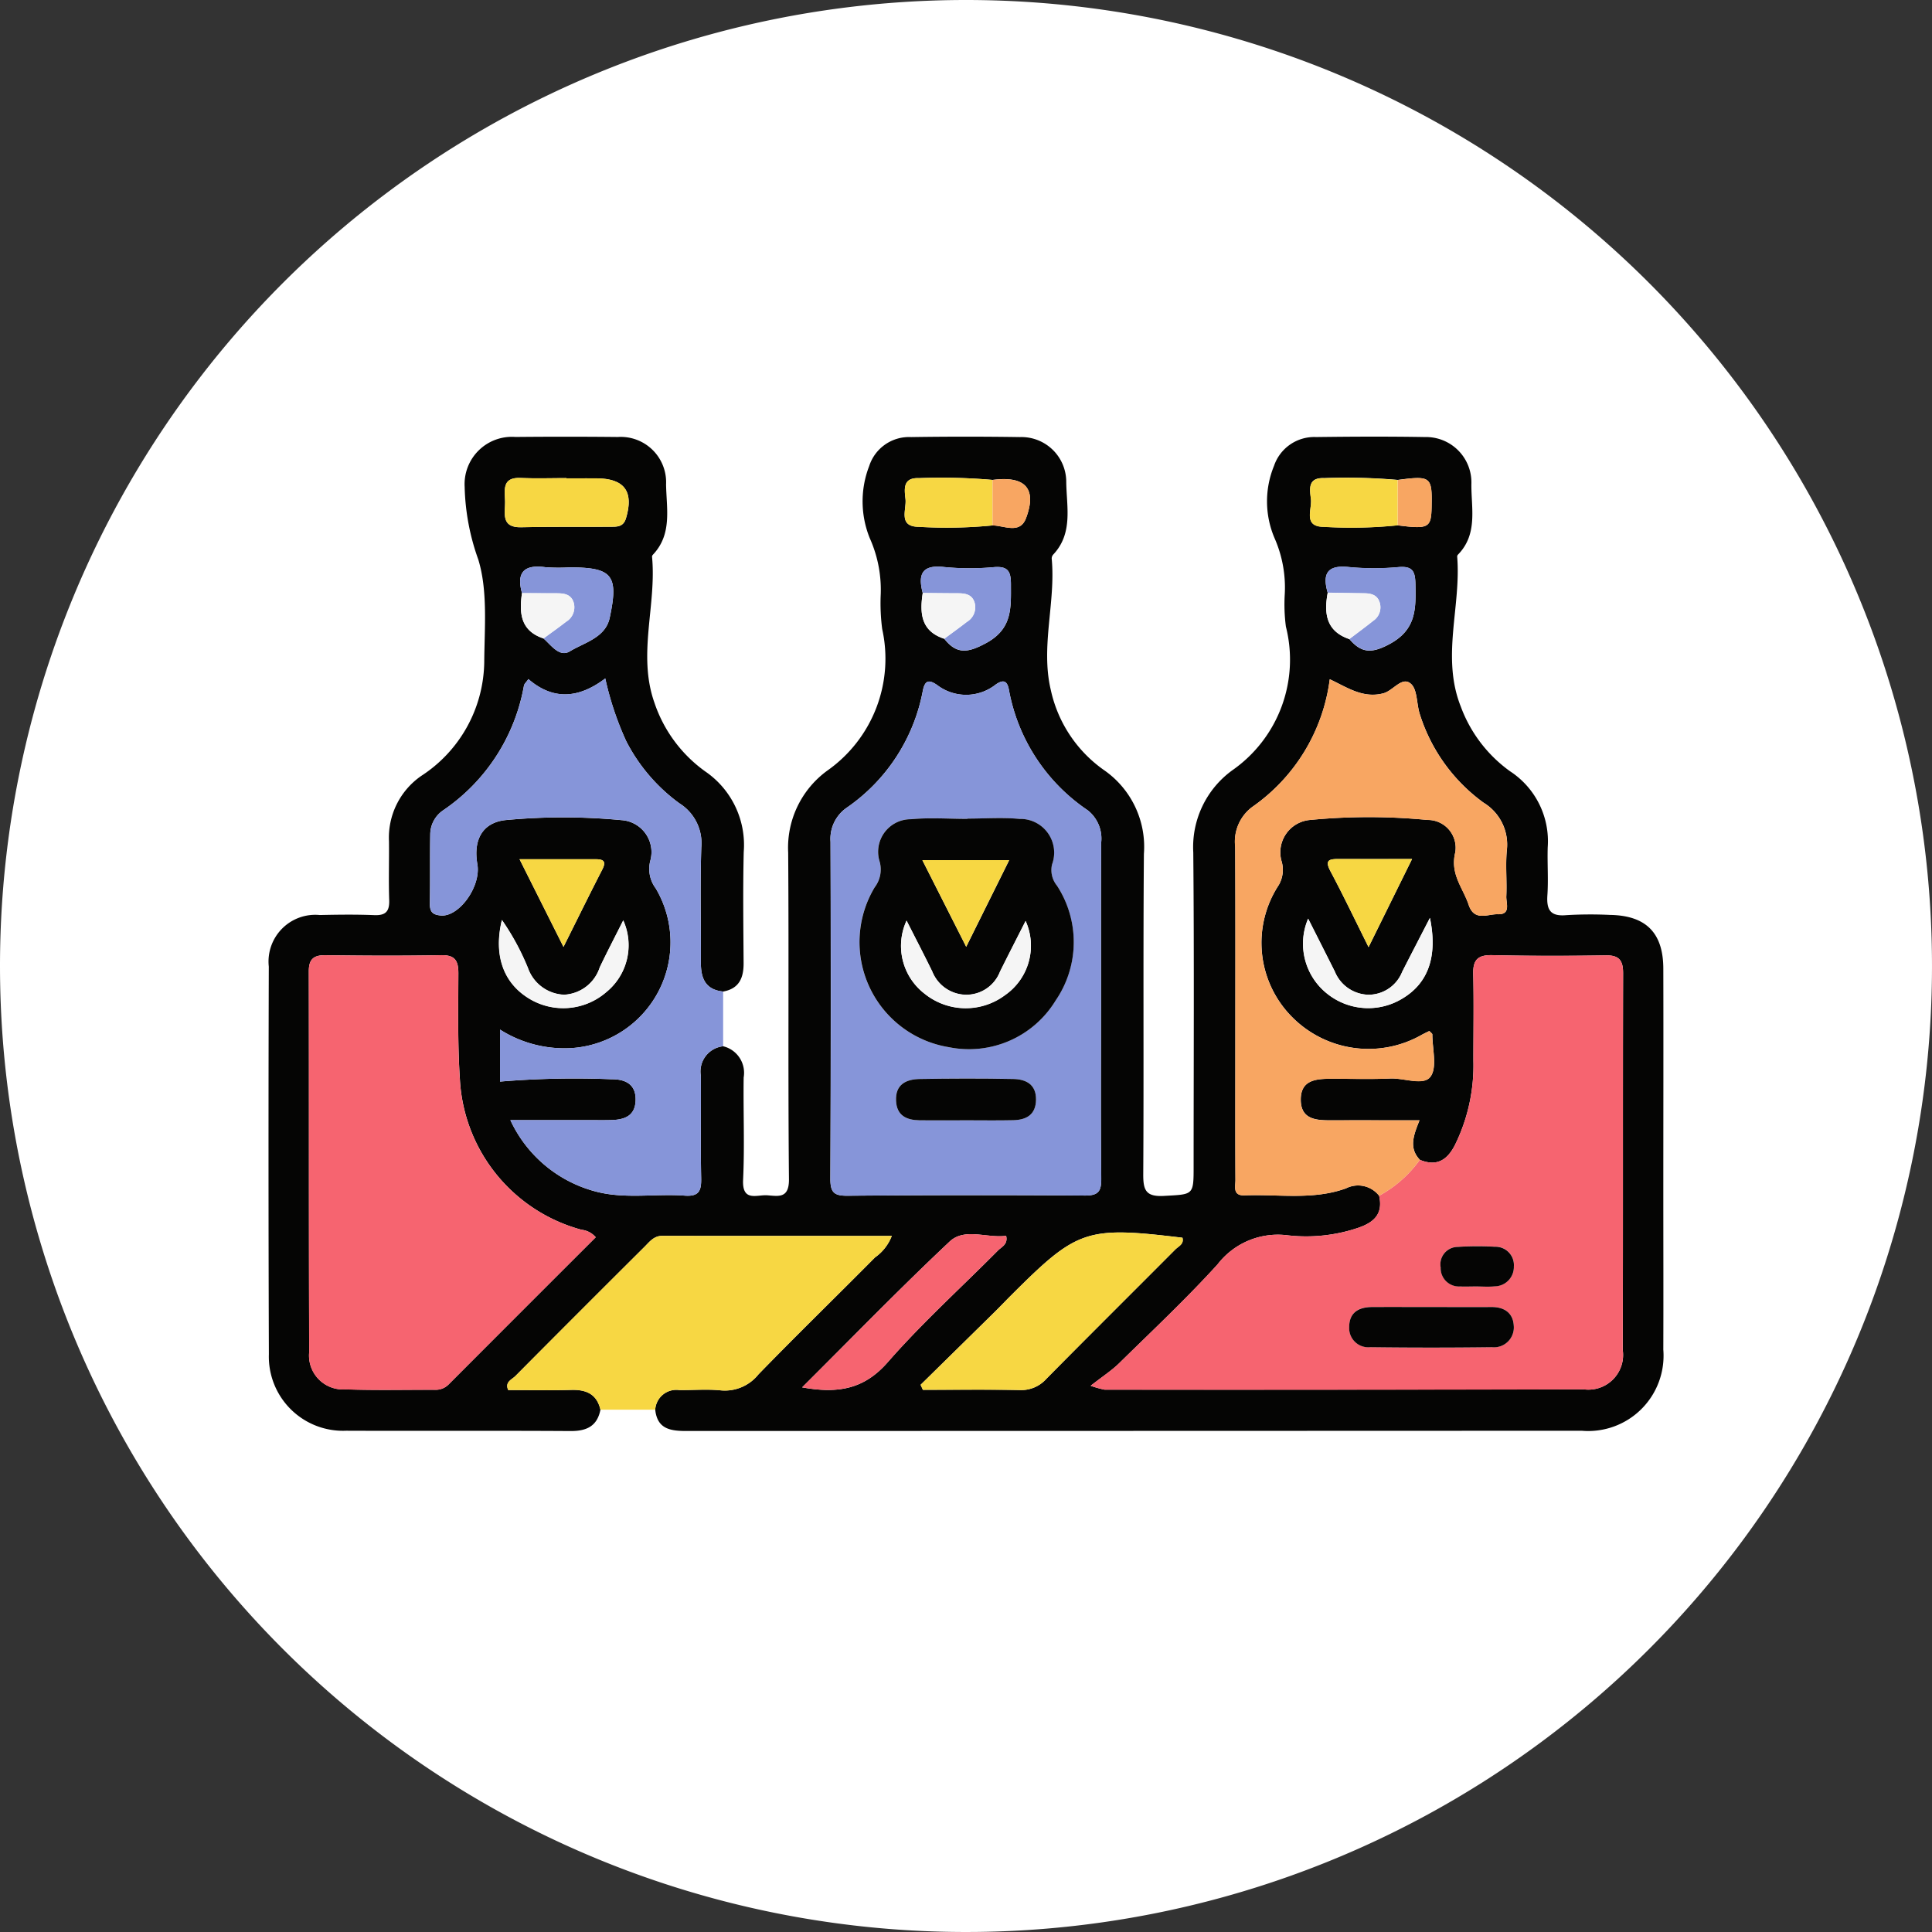 <svg xmlns="http://www.w3.org/2000/svg" xmlns:xlink="http://www.w3.org/1999/xlink" width="125" height="125" viewBox="0 0 125 125">
  <rect x="0" y="0" width="125" height="125" fill="#333333" stroke="none"/>
  <defs>
    <clipPath id="clip-path">
      <rect id="Rectangle_377763" data-name="Rectangle 377763" width="90.245" height="64.338" fill="none"/>
    </clipPath>
  </defs>
  <g id="Group_1072924" data-name="Group 1072924" transform="translate(6289 286)">
    <g id="Group_1072442" data-name="Group 1072442" transform="translate(-6675 -2432)">
      <path id="Path_608385" data-name="Path 608385" d="M62.5,0A62.5,62.5,0,1,1,0,62.5,62.5,62.5,0,0,1,62.5,0Z" transform="translate(386 2146)" fill="#fff"/>
    </g>
    <g id="Group_1072453" data-name="Group 1072453" transform="translate(-6271.623 -257.75)">
      <g id="Group_1072452" data-name="Group 1072452" clip-path="url(#clip-path)">
        <path id="Path_609834" data-name="Path 609834" d="M21.472,62.953c-.208,1.075-.9,1.392-1.937,1.385-4.839-.031-9.678,0-14.516-.02a4.8,4.8,0,0,1-5-4.948Q-.024,46.829.014,34.287a3.024,3.024,0,0,1,3.3-3.335c1.174-.025,2.35-.041,3.523.007.747.03.992-.248.967-.979-.044-1.267,0-2.536-.014-3.8a4.856,4.856,0,0,1,2.089-4.23,8.916,8.916,0,0,0,4.074-7.339c.014-2.23.241-4.621-.386-6.663a14.841,14.841,0,0,1-.881-4.7A3.061,3.061,0,0,1,15.971.021C18.179,0,20.387,0,22.595.023a2.935,2.935,0,0,1,3.123,3.061c.021,1.56.414,3.228-.857,4.561a.186.186,0,0,0-.051.126c.3,3.145-.953,6.314.156,9.449a8.977,8.977,0,0,0,3.294,4.447,5.76,5.76,0,0,1,2.482,5.208c-.056,2.394-.023,4.791-.008,7.187.006.952-.285,1.655-1.323,1.84-1.143-.113-1.446-.854-1.441-1.869.013-2.489-.056-4.979.028-7.465a3.039,3.039,0,0,0-1.417-2.843A11.411,11.411,0,0,1,23.137,19.7a20.03,20.03,0,0,1-1.355-4.054c-1.729,1.31-3.379,1.416-4.973.043-.137.2-.265.3-.288.425a12.349,12.349,0,0,1-5.205,8.049,1.9,1.9,0,0,0-.857,1.547c-.023,1.5,0,3-.023,4.507-.008.527.174.726.723.767,1.173.088,2.6-1.886,2.347-3.321-.281-1.61.364-2.721,1.881-2.858a40.054,40.054,0,0,1,7.45.009A2.074,2.074,0,0,1,24.7,27.432a2.1,2.1,0,0,0,.352,1.8,6.857,6.857,0,0,1-5.375,10.324,7.765,7.765,0,0,1-4.7-1.191v3.364a58.3,58.3,0,0,1,7.211-.151c.867-.008,1.6.3,1.56,1.38-.036.986-.708,1.232-1.536,1.259-.516.017-1.033.005-1.55.005H15.644a8.45,8.45,0,0,0,5.534,4.623c1.9.5,3.836.122,5.749.263.933.069,1.078-.328,1.061-1.136-.046-2.206,0-4.413-.021-6.62a1.642,1.642,0,0,1,1.443-1.909,1.766,1.766,0,0,1,1.328,2.022c-.031,2.207.067,4.418-.037,6.621-.068,1.449.9.949,1.567,1,.721.052,1.41.221,1.4-1.035-.067-7.045,0-14.09-.05-21.135a6.169,6.169,0,0,1,2.551-5.321A8.854,8.854,0,0,0,39.7,12.446a12.964,12.964,0,0,1-.1-2.105,8.149,8.149,0,0,0-.7-3.764A6.334,6.334,0,0,1,38.861,1.9,2.708,2.708,0,0,1,41.572.029q3.522-.053,7.046,0a2.9,2.9,0,0,1,2.991,2.9c.018,1.6.456,3.32-.841,4.7a.378.378,0,0,0-.1.259c.267,2.839-.727,5.676-.059,8.5a8.556,8.556,0,0,0,3.418,5.17A6.038,6.038,0,0,1,56.633,27c-.055,6.9,0,13.809-.042,20.713-.006,1.032.158,1.478,1.337,1.412,1.918-.108,1.922-.023,1.922-1.928,0-6.763.039-13.527-.022-20.29a6.14,6.14,0,0,1,2.528-5.322,8.724,8.724,0,0,0,3.464-9.294,11.081,11.081,0,0,1-.073-2.105,7.915,7.915,0,0,0-.666-3.63,6.058,6.058,0,0,1-.028-4.668A2.748,2.748,0,0,1,67.775.027c2.348-.03,4.7-.041,7.046,0a2.936,2.936,0,0,1,3,3.052c-.012,1.556.428,3.227-.864,4.552a.189.189,0,0,0-.055.127c.266,3.229-1.042,6.489.231,9.7a8.971,8.971,0,0,0,3.187,4.191,5.4,5.4,0,0,1,2.44,4.923c-.032,1.032.048,2.07-.021,3.1-.064.946.194,1.383,1.23,1.288a26.415,26.415,0,0,1,2.817-.015c2.324.037,3.446,1.15,3.453,3.47.013,4.744,0,9.488,0,14.232,0,3.476.012,6.951,0,10.427a4.874,4.874,0,0,1-5.278,5.245Q56,64.33,27.038,64.335c-1.038,0-1.89-.123-2.022-1.379a1.367,1.367,0,0,1,1.559-1.27c.891.01,1.79-.07,2.673.019a2.779,2.779,0,0,0,2.443-1.029c2.482-2.557,5.039-5.041,7.547-7.573a3.016,3.016,0,0,0,1.084-1.391c-5.024,0-9.933,0-14.842-.005-.552,0-.831.386-1.155.709q-4.188,4.172-8.357,8.363c-.227.229-.7.383-.461.907,1.36,0,2.721.03,4.08-.01.967-.028,1.649.269,1.884,1.275M69.93,13.1c.767.9,1.424.951,2.586.328,1.758-.942,1.712-2.3,1.685-3.869-.014-.818-.16-1.189-1.074-1.118a17.271,17.271,0,0,1-3.22,0c-1.416-.156-1.737.43-1.382,1.662-.247,1.335-.106,2.489,1.405,3m-26.212-.024c.813,1.036,1.549.906,2.706.279,1.71-.925,1.606-2.279,1.605-3.79,0-.825-.168-1.193-1.081-1.124a17.02,17.02,0,0,1-3.235-.005c-1.454-.17-1.706.479-1.389,1.683-.2,1.3-.12,2.467,1.394,2.958M73.062,5.741c2,.253,2.158.164,2.185-1.207C75.287,2.588,75.2,2.518,73.06,2.8a38.5,38.5,0,0,0-4.769-.118c-1.082-.044-.921.749-.849,1.36.078.671-.531,1.789.851,1.793a29.6,29.6,0,0,0,4.77-.1M46.838,2.8a38.217,38.217,0,0,0-4.765-.115c-1.056-.04-.934.728-.864,1.357.076.68-.5,1.785.865,1.793a30.263,30.263,0,0,0,4.767-.091c.765.01,1.768.583,2.164-.466.725-1.926-.055-2.756-2.167-2.478M17.789,13.059c.5.443,1.036,1.237,1.7.834.948-.575,2.3-.88,2.578-2.158.6-2.793.17-3.276-2.623-3.276a11.42,11.42,0,0,1-1.539-.011c-1.364-.187-1.887.325-1.509,1.677-.188,1.288-.1,2.441,1.393,2.933m56.7,33.73c-.745-.778-.39-1.627-.024-2.554-2.006,0-3.88-.006-5.754,0-.951,0-1.907-.07-1.928-1.3-.023-1.33,1-1.387,1.99-1.39,1.268,0,2.538.041,3.8-.016.9-.04,2.151.483,2.6-.114s.122-1.8.123-2.737c0-.059-.1-.118-.193-.223-.148.073-.311.151-.47.234a6.954,6.954,0,0,1-8.416-1.143,6.806,6.806,0,0,1-.859-8.532,1.964,1.964,0,0,0,.175-1.576A2.1,2.1,0,0,1,67.389,24.8a39.456,39.456,0,0,1,7.59,0,1.8,1.8,0,0,1,1.8,2.1c-.346,1.415.5,2.287.866,3.39s1.238.588,1.89.61c.863.029.526-.724.547-1.163.045-.984-.058-1.979.032-2.957a3.169,3.169,0,0,0-1.5-3.094,11.24,11.24,0,0,1-4.128-5.728c-.218-.664-.147-1.6-.583-1.973-.571-.5-1.137.457-1.786.624-1.324.34-2.337-.39-3.457-.912a11.921,11.921,0,0,1-5.019,8.264,2.8,2.8,0,0,0-1.1,2.58c.023,4.6.01,9.205.01,13.808,0,2.583-.006,5.167.007,7.75,0,.423-.192,1.02.593.99,2.194-.086,4.429.319,6.564-.455a1.727,1.727,0,0,1,2.14.481c.262,1.157-.306,1.715-1.352,2.073a10.5,10.5,0,0,1-4.584.485,4.925,4.925,0,0,0-4.518,1.882c-2.019,2.222-4.216,4.284-6.361,6.39-.486.477-1.071.853-1.849,1.463a6.448,6.448,0,0,0,.9.253q15.5,0,31.006-.021A2.245,2.245,0,0,0,87.615,59.1c.024-8.126,0-16.252.022-24.378,0-.831-.25-1.175-1.129-1.16-2.442.041-4.886.042-7.328-.013-.915-.021-1.26.277-1.239,1.2.044,1.878.009,3.757.011,5.636a11.65,11.65,0,0,1-1.191,5.441c-.51,1-1.189,1.412-2.274.965M21.167,51.8a1.4,1.4,0,0,0-.913-.483,10.664,10.664,0,0,1-7.873-9.705c-.153-2.29-.107-4.595-.1-6.893,0-.813-.219-1.186-1.115-1.169-2.486.047-4.975.035-7.462,0-.767-.01-1.1.231-1.1,1.041.017,8.212-.005,16.424.026,24.635a2.194,2.194,0,0,0,2.358,2.412c1.921.069,3.847.021,5.771.028a1.162,1.162,0,0,0,.886-.341Q16.4,56.556,21.167,51.8M53.859,37.13c0-3.614-.011-7.228.008-10.841A2.334,2.334,0,0,0,53,24.177a11.986,11.986,0,0,1-5.1-7.788c-.108-.606-.367-.687-.85-.353a3.091,3.091,0,0,1-3.8.032c-.543-.374-.791-.293-.924.388a11.834,11.834,0,0,1-4.945,7.57,2.451,2.451,0,0,0-1.024,2.182q.033,10.912-.01,21.824c0,.891.265,1.089,1.111,1.082q7.674-.064,15.349-.012c.917.008,1.075-.31,1.066-1.13-.04-3.613-.017-7.227-.017-10.841M42.187,61.346l.146.324c2.089,0,4.18-.027,6.268.015a2.172,2.172,0,0,0,1.723-.728c2.766-2.8,5.562-5.576,8.341-8.366.208-.209.576-.346.463-.76-6.231-.751-6.794-.562-11.085,3.725-.365.364-.719.74-1.086,1.1Q44.575,59,42.187,61.346m-7.666.166c2.364.43,4.036.095,5.542-1.63,2.22-2.543,4.744-4.819,7.125-7.222.235-.237.666-.4.531-.954-1.229.176-2.678-.545-3.654.372-3.208,3.016-6.276,6.181-9.544,9.434M19.269,2.7V2.685c-.985,0-1.972.036-2.955-.009-1.242-.057-1.022.81-1.011,1.531.011.749-.286,1.687,1.048,1.657,1.923-.043,3.847-.016,5.77-.032.41,0,.828.023,1-.537.522-1.727-.076-2.576-1.879-2.594-.657-.006-1.314,0-1.97,0M75.138,31.143c-.658,1.277-1.228,2.375-1.79,3.478a2.347,2.347,0,0,1-2.181,1.488A2.411,2.411,0,0,1,68.985,34.6c-.561-1.117-1.126-2.232-1.723-3.416a4.132,4.132,0,0,0,1.231,4.856,4.244,4.244,0,0,0,4.849.324c1.673-.99,2.314-2.712,1.8-5.225m-60.043.137c-.547,2.286.1,4.076,1.777,5.086a4.248,4.248,0,0,0,4.975-.424,3.912,3.912,0,0,0,1.1-4.644c-.519,1.034-1.038,2.026-1.519,3.036a2.559,2.559,0,0,1-2.308,1.774,2.585,2.585,0,0,1-2.34-1.732,16.071,16.071,0,0,0-1.681-3.1M71.17,33.029l2.813-5.7c-1.762,0-3.262.007-4.761,0-.6,0-.9.071-.523.782.812,1.52,1.552,3.079,2.471,4.921m-52.088-.018c.923-1.846,1.7-3.436,2.512-5.01.273-.531.065-.662-.429-.661-1.576,0-3.152,0-4.927,0l2.843,5.67" transform="translate(0 0)" fill="#050504"/>
        <path id="Path_609835" data-name="Path 609835" d="M55.968,79.248a1.642,1.642,0,0,0-1.443,1.909c.018,2.207-.025,4.414.021,6.62.017.807-.128,1.2-1.061,1.136-1.913-.142-3.851.231-5.749-.264A8.451,8.451,0,0,1,42.2,84.025h5.016c.517,0,1.034.012,1.55-.005.827-.027,1.5-.273,1.536-1.259.039-1.078-.693-1.387-1.56-1.38a58.3,58.3,0,0,0-7.211.151V78.169a7.761,7.761,0,0,0,4.7,1.191A6.857,6.857,0,0,0,51.61,69.036a2.1,2.1,0,0,1-.352-1.8A2.075,2.075,0,0,0,49.4,64.615a40.1,40.1,0,0,0-7.45-.009c-1.517.137-2.162,1.248-1.881,2.858.251,1.435-1.174,3.409-2.347,3.321-.549-.041-.731-.24-.723-.767.023-1.5,0-3.005.023-4.507a1.9,1.9,0,0,1,.857-1.547,12.349,12.349,0,0,0,5.205-8.049c.023-.123.15-.227.288-.425,1.594,1.374,3.243,1.267,4.973-.043A20.015,20.015,0,0,0,49.695,59.5a11.409,11.409,0,0,0,3.443,4.029,3.039,3.039,0,0,1,1.417,2.843c-.084,2.486-.016,4.976-.028,7.465-.005,1.015.3,1.756,1.441,1.869q0,1.771,0,3.542" transform="translate(-26.558 -39.805)" fill="#8695d9"/>
        <path id="Path_609836" data-name="Path 609836" d="M60.763,194.534c-.236-1.006-.918-1.3-1.885-1.275-1.359.04-2.72.01-4.08.01-.242-.523.234-.678.461-.907q4.163-4.2,8.357-8.363c.325-.323.6-.71,1.156-.709,4.909.009,9.818.005,14.841.005a3.014,3.014,0,0,1-1.084,1.39c-2.508,2.532-5.065,5.016-7.547,7.573a2.78,2.78,0,0,1-2.444,1.029c-.882-.089-1.781-.009-2.672-.019a1.367,1.367,0,0,0-1.559,1.27l-3.544,0" transform="translate(-39.292 -131.581)" fill="#f7d743"/>
        <path id="Path_609837" data-name="Path 609837" d="M209.823,132.154c1.085.446,1.765.03,2.274-.965a11.648,11.648,0,0,0,1.191-5.441c0-1.879.032-3.758-.011-5.636-.021-.921.323-1.219,1.238-1.2,2.442.056,4.886.054,7.328.013.879-.015,1.131.329,1.129,1.16-.019,8.126,0,16.252-.022,24.378a2.245,2.245,0,0,1-2.523,2.543q-15.5.044-31.006.021a6.406,6.406,0,0,1-.9-.253c.778-.61,1.363-.986,1.849-1.463,2.145-2.105,4.342-4.168,6.361-6.39a4.926,4.926,0,0,1,4.518-1.883,10.5,10.5,0,0,0,4.584-.485c1.046-.358,1.613-.916,1.352-2.073a7.859,7.859,0,0,0,2.639-2.328m.84,9.524c-1.311,0-2.622,0-3.933,0-.863,0-1.481.348-1.478,1.3a1.241,1.241,0,0,0,1.364,1.3q3.933.055,7.866,0a1.285,1.285,0,0,0,1.418-1.4c-.042-.816-.616-1.2-1.444-1.2-1.264.009-2.528,0-3.792,0m2.745-1.328v-.005c.422,0,.847.035,1.265-.007a1.253,1.253,0,0,0,1.233-1.29,1.186,1.186,0,0,0-1.227-1.271,19.563,19.563,0,0,0-2.386.008,1.13,1.13,0,0,0-1.123,1.332,1.184,1.184,0,0,0,1.254,1.229c.327.02.656,0,.984,0" transform="translate(-135.336 -85.365)" fill="#f66470"/>
        <path id="Path_609838" data-name="Path 609838" d="M27.783,137.17q-4.755,4.755-9.526,9.531a1.163,1.163,0,0,1-.886.341c-1.924-.007-3.85.041-5.772-.028A2.194,2.194,0,0,1,9.242,144.6c-.031-8.212-.009-16.423-.026-24.635,0-.81.335-1.051,1.1-1.041,2.487.03,4.975.042,7.462-.005.9-.017,1.117.355,1.115,1.169-.005,2.3-.051,4.6.1,6.893a10.665,10.665,0,0,0,7.873,9.705,1.4,1.4,0,0,1,.913.483" transform="translate(-6.616 -85.37)" fill="#f66470"/>
        <path id="Path_609839" data-name="Path 609839" d="M146.36,77.441c0,3.614-.022,7.228.017,10.841.009.82-.149,1.137-1.066,1.13q-7.674-.063-15.349.012c-.846.007-1.115-.19-1.111-1.082q.057-10.911.01-21.824a2.451,2.451,0,0,1,1.024-2.182,11.833,11.833,0,0,0,4.945-7.57c.133-.68.381-.762.924-.388a3.09,3.09,0,0,0,3.8-.032c.484-.334.742-.253.85.353a11.985,11.985,0,0,0,5.1,7.788,2.335,2.335,0,0,1,.865,2.112c-.02,3.614-.008,7.228-.008,10.841m-8.647-12.417v.017c-1.218,0-2.445-.093-3.652.023a2.107,2.107,0,0,0-2.027,2.746,1.9,1.9,0,0,1-.324,1.661A6.888,6.888,0,0,0,136.5,79.811a6.559,6.559,0,0,0,6.92-3.019,6.68,6.68,0,0,0,.084-7.431,1.585,1.585,0,0,1-.313-1.383,2.186,2.186,0,0,0-2.109-2.934c-1.115-.1-2.248-.02-3.372-.02m-.128,19.52c1.033,0,2.066.018,3.1-.006.851-.019,1.457-.356,1.472-1.326.015-.994-.653-1.322-1.464-1.34-2.018-.044-4.037-.039-6.055,0-.874.015-1.587.336-1.539,1.407.044.974.693,1.254,1.531,1.266.985.014,1.971,0,2.957,0" transform="translate(-92.501 -40.311)" fill="#8695d9"/>
        <path id="Path_609840" data-name="Path 609840" d="M233.612,86.738a7.862,7.862,0,0,1-2.639,2.328,1.728,1.728,0,0,0-2.14-.481c-2.134.774-4.37.37-6.563.455-.785.031-.591-.567-.593-.99-.013-2.583-.006-5.166-.006-7.75,0-4.6.013-9.206-.01-13.808a2.8,2.8,0,0,1,1.1-2.58,11.92,11.92,0,0,0,5.019-8.264c1.12.522,2.133,1.252,3.457.912.649-.167,1.214-1.119,1.786-.624.436.378.365,1.309.583,1.973a11.238,11.238,0,0,0,4.128,5.728,3.169,3.169,0,0,1,1.5,3.094c-.089.978.014,1.973-.031,2.957-.02.439.316,1.192-.547,1.163-.651-.022-1.522.49-1.89-.61s-1.212-1.975-.866-3.39a1.8,1.8,0,0,0-1.8-2.1,39.456,39.456,0,0,0-7.59,0,2.1,2.1,0,0,0-1.857,2.639,1.966,1.966,0,0,1-.175,1.576,6.806,6.806,0,0,0,.859,8.532,6.954,6.954,0,0,0,8.416,1.143c.159-.084.322-.161.47-.234.093.1.193.164.193.223,0,.937.33,2.129-.122,2.737s-1.7.074-2.6.114c-1.266.056-2.536.011-3.8.016-.985,0-2.013.061-1.99,1.39.021,1.231.977,1.305,1.928,1.3,1.874-.009,3.748,0,5.754,0-.366.927-.721,1.775.024,2.554" transform="translate(-159.124 -39.949)" fill="#f8a662"/>
        <path id="Path_609841" data-name="Path 609841" d="M149.54,192.37q2.385-2.344,4.77-4.688c.367-.362.721-.737,1.086-1.1,4.29-4.286,4.854-4.476,11.084-3.725.114.414-.254.551-.463.76-2.779,2.79-5.575,5.563-8.341,8.366a2.174,2.174,0,0,1-1.723.728c-2.089-.042-4.179-.015-6.268-.015l-.145-.324" transform="translate(-107.353 -131.024)" fill="#f7d743"/>
        <path id="Path_609842" data-name="Path 609842" d="M122.368,192.816c3.267-3.253,6.335-6.418,9.544-9.434.976-.917,2.425-.2,3.654-.372.135.557-.3.717-.531.954-2.381,2.4-4.905,4.679-7.125,7.222-1.506,1.725-3.178,2.06-5.542,1.631" transform="translate(-87.846 -131.305)" fill="#f66470"/>
        <path id="Path_609843" data-name="Path 609843" d="M58.153,9.5c.657,0,1.314-.005,1.97,0,1.8.018,2.4.867,1.879,2.594-.169.56-.587.534-1,.537-1.923.016-3.848-.011-5.77.032-1.334.03-1.037-.908-1.048-1.657-.011-.722-.231-1.588,1.011-1.531.983.045,1.97.009,2.955.009V9.5" transform="translate(-38.884 -6.803)" fill="#f7d743"/>
        <path id="Path_609844" data-name="Path 609844" d="M57.814,31.528c-.379-1.352.145-1.864,1.509-1.677a11.42,11.42,0,0,0,1.539.011c2.792,0,3.227.483,2.623,3.276-.276,1.278-1.629,1.584-2.578,2.158-.664.4-1.2-.391-1.7-.835.487-.359.983-.708,1.46-1.08a1.093,1.093,0,0,0,.5-1.212c-.16-.569-.618-.631-1.11-.631-.747,0-1.495-.006-2.242-.01" transform="translate(-41.418 -21.403)" fill="#8695d9"/>
        <path id="Path_609845" data-name="Path 609845" d="M151.559,12.532a30.3,30.3,0,0,1-4.767.091c-1.361-.008-.788-1.113-.865-1.793-.071-.629-.193-1.4.864-1.357a38.206,38.206,0,0,1,4.765.114q0,1.472,0,2.944" transform="translate(-104.718 -6.786)" fill="#f7d743"/>
        <path id="Path_609846" data-name="Path 609846" d="M244.5,12.529a29.635,29.635,0,0,1-4.77.1c-1.382,0-.772-1.122-.851-1.792-.072-.611-.232-1.4.849-1.36a38.425,38.425,0,0,1,4.768.118q0,1.468,0,2.936" transform="translate(-171.442 -6.788)" fill="#f7d743"/>
        <path id="Path_609847" data-name="Path 609847" d="M149.717,31.513c-.317-1.2-.065-1.852,1.389-1.682a17.023,17.023,0,0,0,3.235.005c.913-.069,1.081.3,1.081,1.124,0,1.51.1,2.864-1.6,3.79-1.158.626-1.893.757-2.706-.28.487-.362.983-.715,1.461-1.089a1.1,1.1,0,0,0,.506-1.215c-.157-.574-.618-.634-1.11-.636-.75,0-1.5-.012-2.25-.018" transform="translate(-107.393 -21.396)" fill="#8695d9"/>
        <path id="Path_609848" data-name="Path 609848" d="M242.559,31.5c-.355-1.232-.034-1.819,1.382-1.662a17.271,17.271,0,0,0,3.22,0c.914-.071,1.06.3,1.074,1.118.027,1.571.073,2.927-1.685,3.869-1.162.622-1.819.571-2.587-.329.512-.39,1.032-.77,1.534-1.173a1.049,1.049,0,0,0,.416-1.222c-.162-.474-.562-.56-1-.566-.784-.01-1.568-.025-2.352-.039" transform="translate(-174.034 -21.403)" fill="#8695d9"/>
        <path id="Path_609849" data-name="Path 609849" d="M245.521,110.392c.517,2.513-.124,4.235-1.8,5.225a4.243,4.243,0,0,1-4.849-.324,4.131,4.131,0,0,1-1.231-4.856c.6,1.184,1.162,2.3,1.723,3.416a2.411,2.411,0,0,0,2.182,1.506,2.347,2.347,0,0,0,2.181-1.488c.561-1.1,1.132-2.2,1.79-3.478" transform="translate(-170.384 -79.249)" fill="#f5f5f5"/>
        <path id="Path_609850" data-name="Path 609850" d="M53.021,110.879a16.048,16.048,0,0,1,1.681,3.1,2.585,2.585,0,0,0,2.34,1.732,2.558,2.558,0,0,0,2.308-1.774c.482-1.009,1-2,1.519-3.036a3.913,3.913,0,0,1-1.1,4.644,4.248,4.248,0,0,1-4.975.424c-1.677-1.01-2.325-2.8-1.778-5.086" transform="translate(-37.927 -79.598)" fill="#f5f5f5"/>
        <path id="Path_609851" data-name="Path 609851" d="M245.557,102.562c-.919-1.842-1.659-3.4-2.471-4.921-.38-.711-.076-.787.523-.782,1.5.011,3,0,4.761,0l-2.813,5.7" transform="translate(-174.387 -69.533)" fill="#f7d743"/>
        <path id="Path_609852" data-name="Path 609852" d="M60.4,102.58l-2.843-5.67c1.775,0,3.351,0,4.927,0,.494,0,.7.13.429.661-.809,1.574-1.589,3.164-2.512,5.01" transform="translate(-41.321 -69.57)" fill="#f7d743"/>
        <path id="Path_609853" data-name="Path 609853" d="M242.65,35.794c.784.013,1.568.028,2.352.039.44.006.84.092,1,.566a1.049,1.049,0,0,1-.416,1.222c-.5.4-1.022.783-1.534,1.173-1.51-.511-1.652-1.664-1.4-3" transform="translate(-174.125 -25.696)" fill="#f5f5f5"/>
        <path id="Path_609854" data-name="Path 609854" d="M166.025,12.741q0-1.472,0-2.944c2.112-.278,2.893.552,2.167,2.478-.4,1.05-1.4.477-2.164.467" transform="translate(-119.184 -6.995)" fill="#f8a662"/>
        <path id="Path_609855" data-name="Path 609855" d="M258.972,12.559q0-1.468,0-2.936c2.14-.287,2.228-.217,2.189,1.729-.028,1.371-.189,1.46-2.185,1.207" transform="translate(-185.91 -6.818)" fill="#f8a662"/>
        <path id="Path_609856" data-name="Path 609856" d="M57.937,35.891c.747,0,1.495.008,2.242.01.491,0,.949.062,1.11.631a1.093,1.093,0,0,1-.5,1.212c-.477.373-.973.721-1.46,1.08-1.488-.491-1.58-1.645-1.393-2.933" transform="translate(-41.541 -25.766)" fill="#f5f5f5"/>
        <path id="Path_609857" data-name="Path 609857" d="M149.823,35.862c.75.006,1.5.015,2.25.018.493,0,.954.062,1.11.636a1.1,1.1,0,0,1-.506,1.215c-.479.374-.974.726-1.461,1.089-1.514-.491-1.593-1.659-1.394-2.957" transform="translate(-107.499 -25.745)" fill="#f5f5f5"/>
        <path id="Path_609858" data-name="Path 609858" d="M253.239,199.606c1.264,0,2.528.008,3.792,0,.828-.006,1.4.381,1.444,1.2a1.285,1.285,0,0,1-1.418,1.4q-3.933.05-7.866,0a1.241,1.241,0,0,1-1.364-1.3c0-.949.615-1.293,1.478-1.3,1.311-.006,2.622,0,3.933,0" transform="translate(-177.912 -143.292)" fill="#050504"/>
        <path id="Path_609859" data-name="Path 609859" d="M271.036,188.272c-.328,0-.657.016-.984,0a1.184,1.184,0,0,1-1.254-1.229,1.13,1.13,0,0,1,1.123-1.332,19.569,19.569,0,0,1,2.386-.008,1.186,1.186,0,0,1,1.227,1.271,1.253,1.253,0,0,1-1.233,1.29c-.417.042-.843.007-1.265.007v.005" transform="translate(-192.964 -133.288)" fill="#050504"/>
        <path id="Path_609860" data-name="Path 609860" d="M142.4,87.519c1.125,0,2.257-.084,3.372.02a2.185,2.185,0,0,1,2.109,2.934,1.587,1.587,0,0,0,.313,1.383,6.679,6.679,0,0,1-.084,7.431,6.559,6.559,0,0,1-6.92,3.019A6.888,6.888,0,0,1,136.4,91.967a1.9,1.9,0,0,0,.324-1.661,2.107,2.107,0,0,1,2.027-2.746c1.207-.116,2.434-.023,3.652-.023,0-.006,0-.011,0-.017m-3.935,6.6a3.9,3.9,0,0,0,1.156,4.727,4.243,4.243,0,0,0,5.21.1,3.894,3.894,0,0,0,1.334-4.8c-.582,1.15-1.131,2.216-1.663,3.291a2.336,2.336,0,0,1-2.192,1.484,2.386,2.386,0,0,1-2.185-1.506c-.526-1.079-1.08-2.144-1.661-3.29m1.023-3.91,2.834,5.6,2.779-5.6Z" transform="translate(-97.187 -62.806)" fill="#050504"/>
        <path id="Path_609861" data-name="Path 609861" d="M148.382,149.914c-.986,0-1.972.011-2.957,0-.838-.012-1.487-.292-1.531-1.266-.048-1.071.665-1.391,1.539-1.407,2.018-.035,4.038-.04,6.055,0,.811.018,1.478.346,1.464,1.34-.014.97-.621,1.306-1.471,1.326-1.032.024-2.065.006-3.1.006" transform="translate(-103.298 -105.68)" fill="#050504"/>
        <path id="Path_609862" data-name="Path 609862" d="M145.407,110.985c.58,1.147,1.134,2.211,1.661,3.29a2.387,2.387,0,0,0,2.185,1.506,2.335,2.335,0,0,0,2.192-1.484c.531-1.075,1.08-2.141,1.663-3.291a3.894,3.894,0,0,1-1.334,4.8,4.244,4.244,0,0,1-5.21-.1,3.9,3.9,0,0,1-1.156-4.727" transform="translate(-104.129 -79.675)" fill="#f5f5f5"/>
        <path id="Path_609863" data-name="Path 609863" d="M149.94,97.126h5.613l-2.779,5.6-2.834-5.6" transform="translate(-107.64 -69.725)" fill="#f7d743"/>
      </g>
    </g>
  </g>
</svg>
